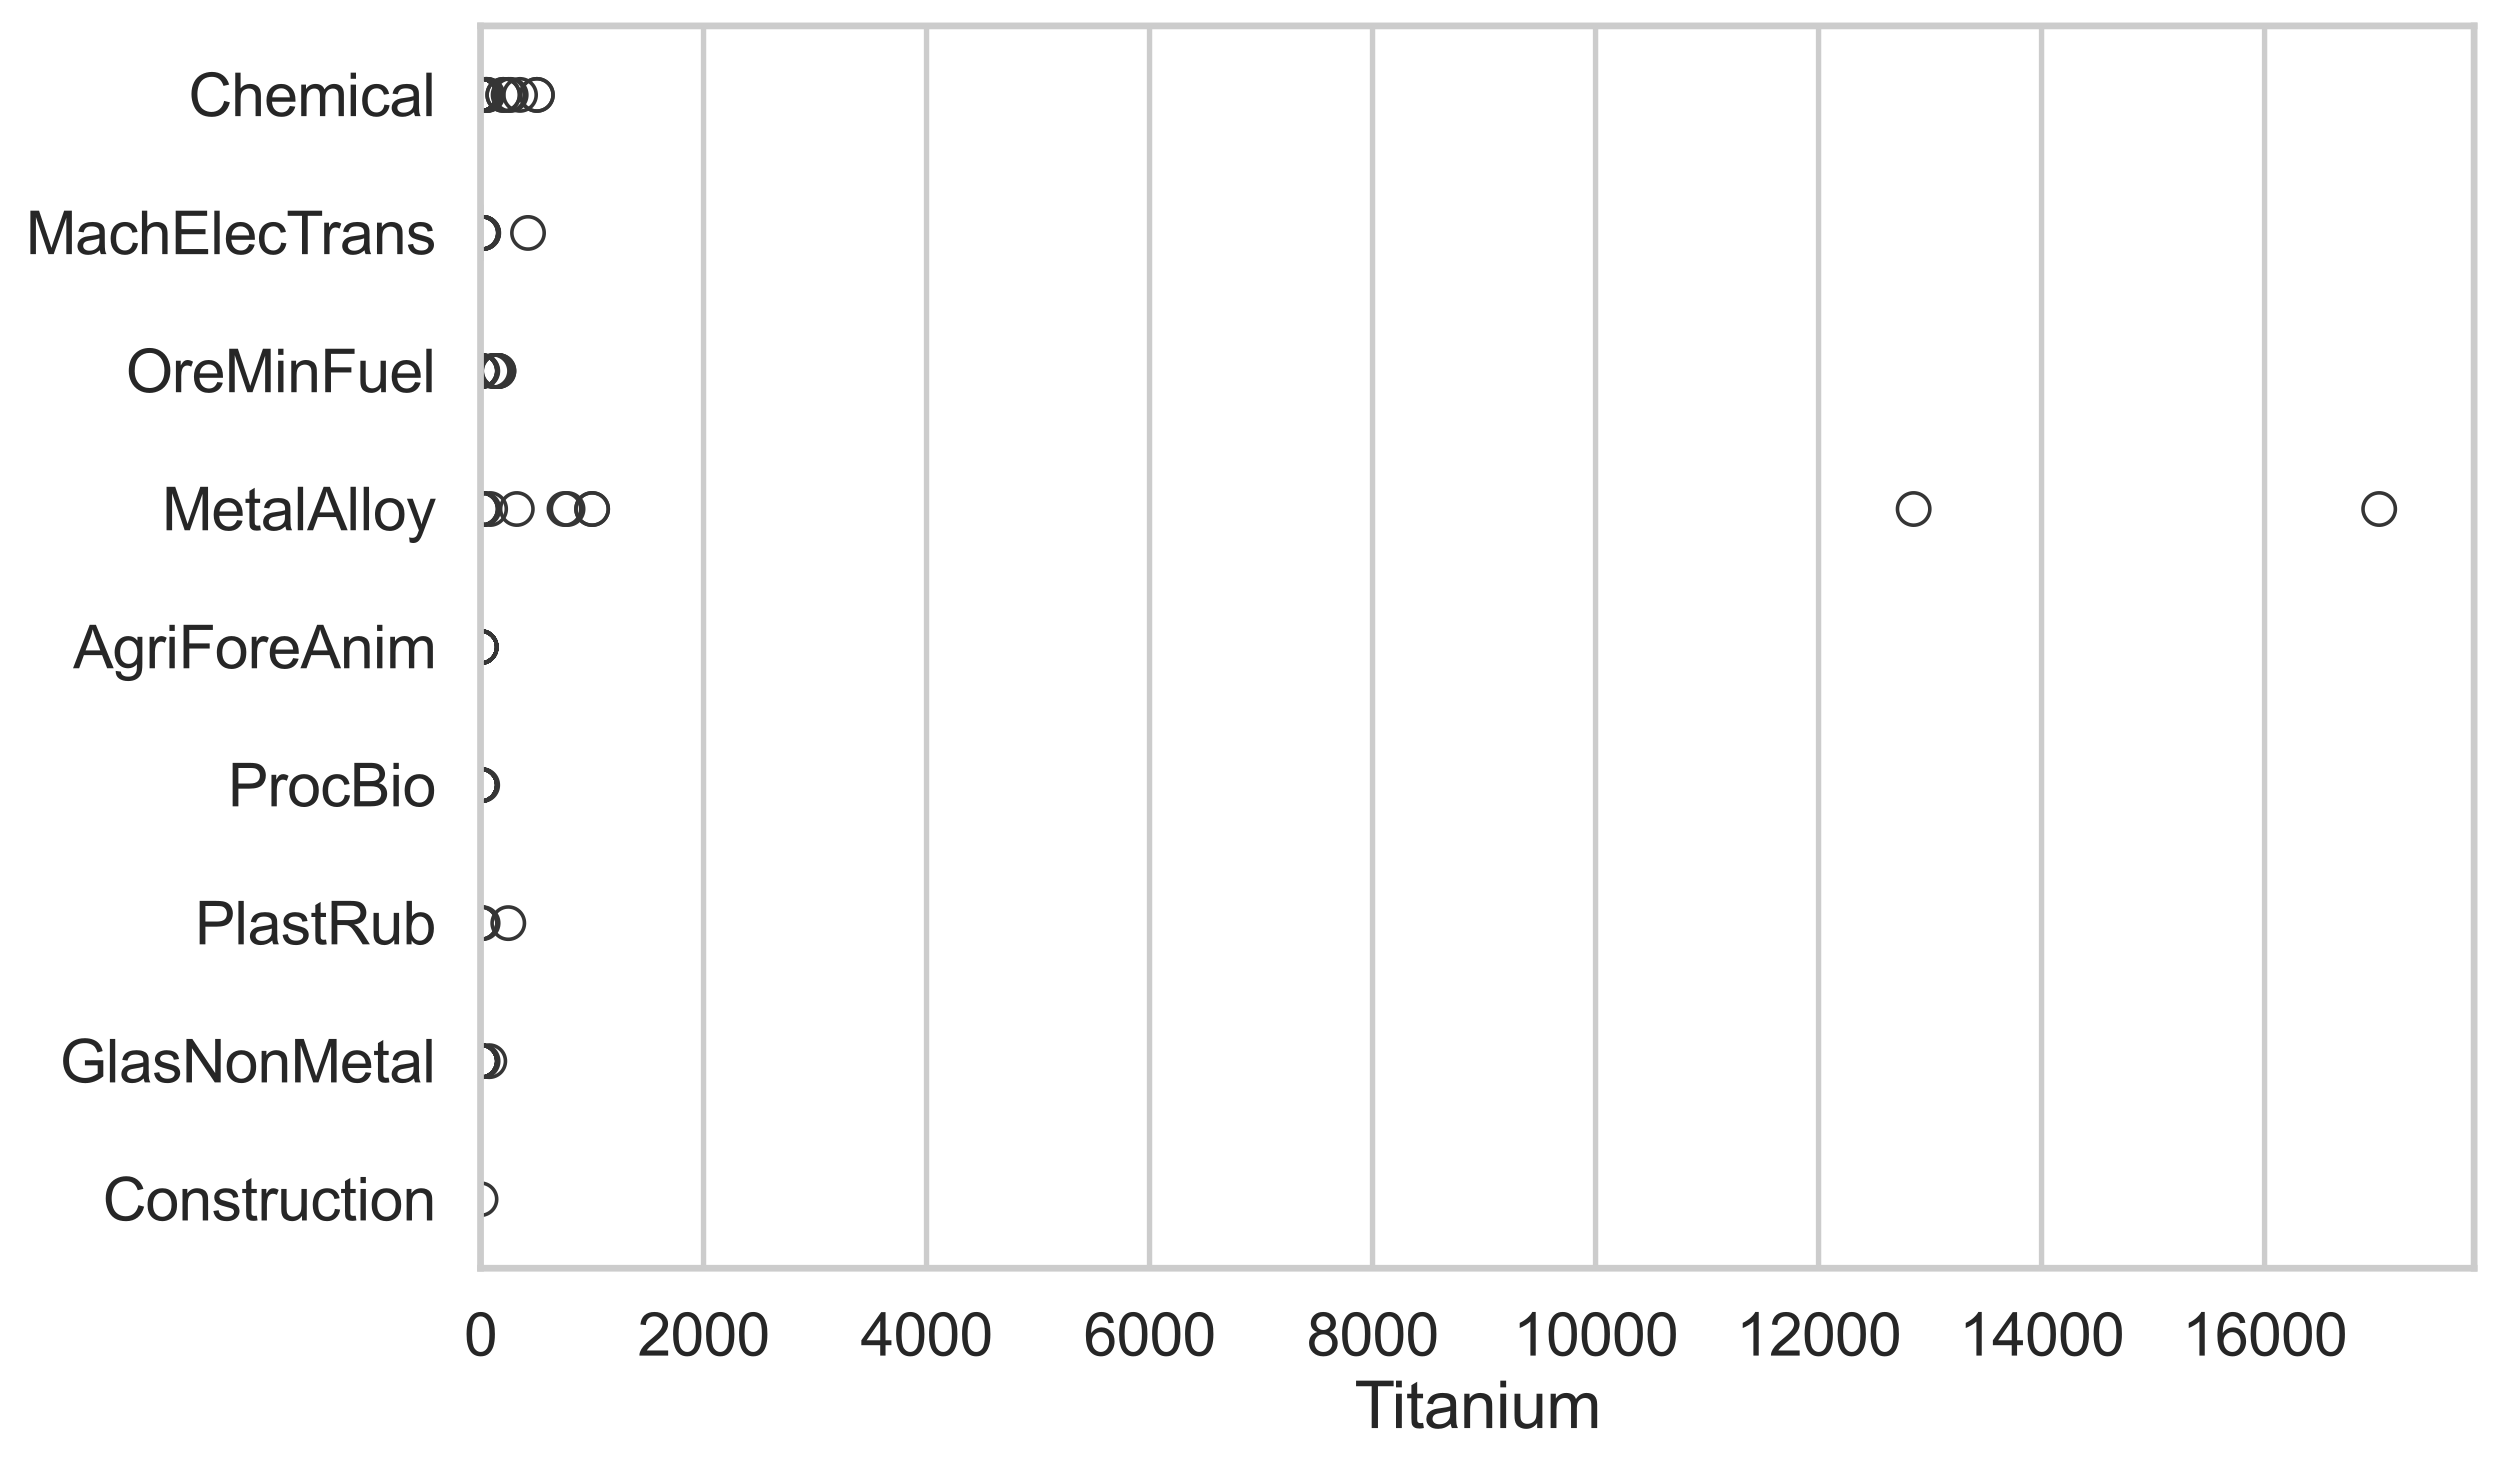 <?xml version="1.0" encoding="utf-8" standalone="no"?>
<!DOCTYPE svg PUBLIC "-//W3C//DTD SVG 1.1//EN"
  "http://www.w3.org/Graphics/SVG/1.1/DTD/svg11.dtd">
<svg xmlns:xlink="http://www.w3.org/1999/xlink" width="695.577pt" height="408.111pt" viewBox="0 0 695.577 408.111" xmlns="http://www.w3.org/2000/svg" version="1.1">
 <defs>
  <style type="text/css">*{stroke-linejoin: round; stroke-linecap: butt}</style>
 </defs>
 <g id="figure_1">
  <g id="patch_1">
   <path d="M 0 408.111 
L 695.577 408.111 
L 695.577 0 
L 0 0 
z
" style="fill: #ffffff"/>
  </g>
  <g id="axes_1">
   <g id="patch_2">
    <path d="M 133.697 352.86 
L 688.377 352.86 
L 688.377 7.2 
L 133.697 7.2 
z
" style="fill: #ffffff"/>
   </g>
   <g id="matplotlib.axis_1">
    <g id="xtick_1">
     <g id="line2d_1">
      <path d="M 133.697 352.86 
L 133.697 7.2 
" clip-path="url(#pf802f6cef3)" style="fill: none; stroke: #cccccc; stroke-width: 1.5; stroke-linecap: round"/>
     </g>
     <g id="text_1">
      <!-- 0 -->
      <g style="fill: #262626" transform="translate(129.109 377.17) scale(0.165 -0.165)">
       <defs>
        <path id="ArialMT-30" d="M 266 2259 
Q 266 3072 433 3567 
Q 600 4063 929 4331 
Q 1259 4600 1759 4600 
Q 2128 4600 2406 4451 
Q 2684 4303 2865 4023 
Q 3047 3744 3150 3342 
Q 3253 2941 3253 2259 
Q 3253 1453 3087 958 
Q 2922 463 2592 192 
Q 2263 -78 1759 -78 
Q 1097 -78 719 397 
Q 266 969 266 2259 
z
M 844 2259 
Q 844 1131 1108 757 
Q 1372 384 1759 384 
Q 2147 384 2411 759 
Q 2675 1134 2675 2259 
Q 2675 3391 2411 3762 
Q 2147 4134 1753 4134 
Q 1366 4134 1134 3806 
Q 844 3388 844 2259 
z
" transform="scale(0.016)"/>
       </defs>
       <use xlink:href="#ArialMT-30"/>
      </g>
     </g>
    </g>
    <g id="xtick_2">
     <g id="line2d_2">
      <path d="M 195.744 352.86 
L 195.744 7.2 
" clip-path="url(#pf802f6cef3)" style="fill: none; stroke: #cccccc; stroke-width: 1.5; stroke-linecap: round"/>
     </g>
     <g id="text_2">
      <!-- 2000 -->
      <g style="fill: #262626" transform="translate(177.393 377.17) scale(0.165 -0.165)">
       <defs>
        <path id="ArialMT-32" d="M 3222 541 
L 3222 0 
L 194 0 
Q 188 203 259 391 
Q 375 700 629 1000 
Q 884 1300 1366 1694 
Q 2113 2306 2375 2664 
Q 2638 3022 2638 3341 
Q 2638 3675 2398 3904 
Q 2159 4134 1775 4134 
Q 1369 4134 1125 3890 
Q 881 3647 878 3216 
L 300 3275 
Q 359 3922 746 4261 
Q 1134 4600 1788 4600 
Q 2447 4600 2831 4234 
Q 3216 3869 3216 3328 
Q 3216 3053 3103 2787 
Q 2991 2522 2730 2228 
Q 2469 1934 1863 1422 
Q 1356 997 1212 845 
Q 1069 694 975 541 
L 3222 541 
z
" transform="scale(0.016)"/>
       </defs>
       <use xlink:href="#ArialMT-32"/>
       <use xlink:href="#ArialMT-30" transform="translate(55.615 0)"/>
       <use xlink:href="#ArialMT-30" transform="translate(111.23 0)"/>
       <use xlink:href="#ArialMT-30" transform="translate(166.846 0)"/>
      </g>
     </g>
    </g>
    <g id="xtick_3">
     <g id="line2d_3">
      <path d="M 257.791 352.86 
L 257.791 7.2 
" clip-path="url(#pf802f6cef3)" style="fill: none; stroke: #cccccc; stroke-width: 1.5; stroke-linecap: round"/>
     </g>
     <g id="text_3">
      <!-- 4000 -->
      <g style="fill: #262626" transform="translate(239.44 377.17) scale(0.165 -0.165)">
       <defs>
        <path id="ArialMT-34" d="M 2069 0 
L 2069 1097 
L 81 1097 
L 81 1613 
L 2172 4581 
L 2631 4581 
L 2631 1613 
L 3250 1613 
L 3250 1097 
L 2631 1097 
L 2631 0 
L 2069 0 
z
M 2069 1613 
L 2069 3678 
L 634 1613 
L 2069 1613 
z
" transform="scale(0.016)"/>
       </defs>
       <use xlink:href="#ArialMT-34"/>
       <use xlink:href="#ArialMT-30" transform="translate(55.615 0)"/>
       <use xlink:href="#ArialMT-30" transform="translate(111.23 0)"/>
       <use xlink:href="#ArialMT-30" transform="translate(166.846 0)"/>
      </g>
     </g>
    </g>
    <g id="xtick_4">
     <g id="line2d_4">
      <path d="M 319.838 352.86 
L 319.838 7.2 
" clip-path="url(#pf802f6cef3)" style="fill: none; stroke: #cccccc; stroke-width: 1.5; stroke-linecap: round"/>
     </g>
     <g id="text_4">
      <!-- 6000 -->
      <g style="fill: #262626" transform="translate(301.487 377.17) scale(0.165 -0.165)">
       <defs>
        <path id="ArialMT-36" d="M 3184 3459 
L 2625 3416 
Q 2550 3747 2413 3897 
Q 2184 4138 1850 4138 
Q 1581 4138 1378 3988 
Q 1113 3794 959 3422 
Q 806 3050 800 2363 
Q 1003 2672 1297 2822 
Q 1591 2972 1913 2972 
Q 2475 2972 2870 2558 
Q 3266 2144 3266 1488 
Q 3266 1056 3080 686 
Q 2894 316 2569 119 
Q 2244 -78 1831 -78 
Q 1128 -78 684 439 
Q 241 956 241 2144 
Q 241 3472 731 4075 
Q 1159 4600 1884 4600 
Q 2425 4600 2770 4297 
Q 3116 3994 3184 3459 
z
M 888 1484 
Q 888 1194 1011 928 
Q 1134 663 1356 523 
Q 1578 384 1822 384 
Q 2178 384 2434 671 
Q 2691 959 2691 1453 
Q 2691 1928 2437 2201 
Q 2184 2475 1800 2475 
Q 1419 2475 1153 2201 
Q 888 1928 888 1484 
z
" transform="scale(0.016)"/>
       </defs>
       <use xlink:href="#ArialMT-36"/>
       <use xlink:href="#ArialMT-30" transform="translate(55.615 0)"/>
       <use xlink:href="#ArialMT-30" transform="translate(111.23 0)"/>
       <use xlink:href="#ArialMT-30" transform="translate(166.846 0)"/>
      </g>
     </g>
    </g>
    <g id="xtick_5">
     <g id="line2d_5">
      <path d="M 381.885 352.86 
L 381.885 7.2 
" clip-path="url(#pf802f6cef3)" style="fill: none; stroke: #cccccc; stroke-width: 1.5; stroke-linecap: round"/>
     </g>
     <g id="text_5">
      <!-- 8000 -->
      <g style="fill: #262626" transform="translate(363.534 377.17) scale(0.165 -0.165)">
       <defs>
        <path id="ArialMT-38" d="M 1131 2484 
Q 781 2613 612 2850 
Q 444 3088 444 3419 
Q 444 3919 803 4259 
Q 1163 4600 1759 4600 
Q 2359 4600 2725 4251 
Q 3091 3903 3091 3403 
Q 3091 3084 2923 2848 
Q 2756 2613 2416 2484 
Q 2838 2347 3058 2040 
Q 3278 1734 3278 1309 
Q 3278 722 2862 322 
Q 2447 -78 1769 -78 
Q 1091 -78 675 323 
Q 259 725 259 1325 
Q 259 1772 486 2073 
Q 713 2375 1131 2484 
z
M 1019 3438 
Q 1019 3113 1228 2906 
Q 1438 2700 1772 2700 
Q 2097 2700 2305 2904 
Q 2513 3109 2513 3406 
Q 2513 3716 2298 3927 
Q 2084 4138 1766 4138 
Q 1444 4138 1231 3931 
Q 1019 3725 1019 3438 
z
M 838 1322 
Q 838 1081 952 856 
Q 1066 631 1291 507 
Q 1516 384 1775 384 
Q 2178 384 2440 643 
Q 2703 903 2703 1303 
Q 2703 1709 2433 1975 
Q 2163 2241 1756 2241 
Q 1359 2241 1098 1978 
Q 838 1716 838 1322 
z
" transform="scale(0.016)"/>
       </defs>
       <use xlink:href="#ArialMT-38"/>
       <use xlink:href="#ArialMT-30" transform="translate(55.615 0)"/>
       <use xlink:href="#ArialMT-30" transform="translate(111.23 0)"/>
       <use xlink:href="#ArialMT-30" transform="translate(166.846 0)"/>
      </g>
     </g>
    </g>
    <g id="xtick_6">
     <g id="line2d_6">
      <path d="M 443.932 352.86 
L 443.932 7.2 
" clip-path="url(#pf802f6cef3)" style="fill: none; stroke: #cccccc; stroke-width: 1.5; stroke-linecap: round"/>
     </g>
     <g id="text_6">
      <!-- 10000 -->
      <g style="fill: #262626" transform="translate(420.993 377.17) scale(0.165 -0.165)">
       <defs>
        <path id="ArialMT-31" d="M 2384 0 
L 1822 0 
L 1822 3584 
Q 1619 3391 1289 3197 
Q 959 3003 697 2906 
L 697 3450 
Q 1169 3672 1522 3987 
Q 1875 4303 2022 4600 
L 2384 4600 
L 2384 0 
z
" transform="scale(0.016)"/>
       </defs>
       <use xlink:href="#ArialMT-31"/>
       <use xlink:href="#ArialMT-30" transform="translate(55.615 0)"/>
       <use xlink:href="#ArialMT-30" transform="translate(111.23 0)"/>
       <use xlink:href="#ArialMT-30" transform="translate(166.846 0)"/>
       <use xlink:href="#ArialMT-30" transform="translate(222.461 0)"/>
      </g>
     </g>
    </g>
    <g id="xtick_7">
     <g id="line2d_7">
      <path d="M 505.979 352.86 
L 505.979 7.2 
" clip-path="url(#pf802f6cef3)" style="fill: none; stroke: #cccccc; stroke-width: 1.5; stroke-linecap: round"/>
     </g>
     <g id="text_7">
      <!-- 12000 -->
      <g style="fill: #262626" transform="translate(483.04 377.17) scale(0.165 -0.165)">
       <use xlink:href="#ArialMT-31"/>
       <use xlink:href="#ArialMT-32" transform="translate(55.615 0)"/>
       <use xlink:href="#ArialMT-30" transform="translate(111.23 0)"/>
       <use xlink:href="#ArialMT-30" transform="translate(166.846 0)"/>
       <use xlink:href="#ArialMT-30" transform="translate(222.461 0)"/>
      </g>
     </g>
    </g>
    <g id="xtick_8">
     <g id="line2d_8">
      <path d="M 568.026 352.86 
L 568.026 7.2 
" clip-path="url(#pf802f6cef3)" style="fill: none; stroke: #cccccc; stroke-width: 1.5; stroke-linecap: round"/>
     </g>
     <g id="text_8">
      <!-- 14000 -->
      <g style="fill: #262626" transform="translate(545.087 377.17) scale(0.165 -0.165)">
       <use xlink:href="#ArialMT-31"/>
       <use xlink:href="#ArialMT-34" transform="translate(55.615 0)"/>
       <use xlink:href="#ArialMT-30" transform="translate(111.23 0)"/>
       <use xlink:href="#ArialMT-30" transform="translate(166.846 0)"/>
       <use xlink:href="#ArialMT-30" transform="translate(222.461 0)"/>
      </g>
     </g>
    </g>
    <g id="xtick_9">
     <g id="line2d_9">
      <path d="M 630.073 352.86 
L 630.073 7.2 
" clip-path="url(#pf802f6cef3)" style="fill: none; stroke: #cccccc; stroke-width: 1.5; stroke-linecap: round"/>
     </g>
     <g id="text_9">
      <!-- 16000 -->
      <g style="fill: #262626" transform="translate(607.134 377.17) scale(0.165 -0.165)">
       <use xlink:href="#ArialMT-31"/>
       <use xlink:href="#ArialMT-36" transform="translate(55.615 0)"/>
       <use xlink:href="#ArialMT-30" transform="translate(111.23 0)"/>
       <use xlink:href="#ArialMT-30" transform="translate(166.846 0)"/>
       <use xlink:href="#ArialMT-30" transform="translate(222.461 0)"/>
      </g>
     </g>
    </g>
    <g id="text_10">
     <!-- Titanium -->
     <g style="fill: #262626" transform="translate(376.866 397.334) scale(0.18 -0.18)">
      <defs>
       <path id="ArialMT-54" d="M 1659 0 
L 1659 4041 
L 150 4041 
L 150 4581 
L 3781 4581 
L 3781 4041 
L 2266 4041 
L 2266 0 
L 1659 0 
z
" transform="scale(0.016)"/>
       <path id="ArialMT-69" d="M 425 3934 
L 425 4581 
L 988 4581 
L 988 3934 
L 425 3934 
z
M 425 0 
L 425 3319 
L 988 3319 
L 988 0 
L 425 0 
z
" transform="scale(0.016)"/>
       <path id="ArialMT-74" d="M 1650 503 
L 1731 6 
Q 1494 -44 1306 -44 
Q 1000 -44 831 53 
Q 663 150 594 308 
Q 525 466 525 972 
L 525 2881 
L 113 2881 
L 113 3319 
L 525 3319 
L 525 4141 
L 1084 4478 
L 1084 3319 
L 1650 3319 
L 1650 2881 
L 1084 2881 
L 1084 941 
Q 1084 700 1114 631 
Q 1144 563 1211 522 
Q 1278 481 1403 481 
Q 1497 481 1650 503 
z
" transform="scale(0.016)"/>
       <path id="ArialMT-61" d="M 2588 409 
Q 2275 144 1986 34 
Q 1697 -75 1366 -75 
Q 819 -75 525 192 
Q 231 459 231 875 
Q 231 1119 342 1320 
Q 453 1522 633 1644 
Q 813 1766 1038 1828 
Q 1203 1872 1538 1913 
Q 2219 1994 2541 2106 
Q 2544 2222 2544 2253 
Q 2544 2597 2384 2738 
Q 2169 2928 1744 2928 
Q 1347 2928 1158 2789 
Q 969 2650 878 2297 
L 328 2372 
Q 403 2725 575 2942 
Q 747 3159 1072 3276 
Q 1397 3394 1825 3394 
Q 2250 3394 2515 3294 
Q 2781 3194 2906 3042 
Q 3031 2891 3081 2659 
Q 3109 2516 3109 2141 
L 3109 1391 
Q 3109 606 3145 398 
Q 3181 191 3288 0 
L 2700 0 
Q 2613 175 2588 409 
z
M 2541 1666 
Q 2234 1541 1622 1453 
Q 1275 1403 1131 1340 
Q 988 1278 909 1158 
Q 831 1038 831 891 
Q 831 666 1001 516 
Q 1172 366 1500 366 
Q 1825 366 2078 508 
Q 2331 650 2450 897 
Q 2541 1088 2541 1459 
L 2541 1666 
z
" transform="scale(0.016)"/>
       <path id="ArialMT-6e" d="M 422 0 
L 422 3319 
L 928 3319 
L 928 2847 
Q 1294 3394 1984 3394 
Q 2284 3394 2536 3286 
Q 2788 3178 2913 3003 
Q 3038 2828 3088 2588 
Q 3119 2431 3119 2041 
L 3119 0 
L 2556 0 
L 2556 2019 
Q 2556 2363 2490 2533 
Q 2425 2703 2258 2804 
Q 2091 2906 1866 2906 
Q 1506 2906 1245 2678 
Q 984 2450 984 1813 
L 984 0 
L 422 0 
z
" transform="scale(0.016)"/>
       <path id="ArialMT-75" d="M 2597 0 
L 2597 488 
Q 2209 -75 1544 -75 
Q 1250 -75 995 37 
Q 741 150 617 320 
Q 494 491 444 738 
Q 409 903 409 1263 
L 409 3319 
L 972 3319 
L 972 1478 
Q 972 1038 1006 884 
Q 1059 663 1231 536 
Q 1403 409 1656 409 
Q 1909 409 2131 539 
Q 2353 669 2445 892 
Q 2538 1116 2538 1541 
L 2538 3319 
L 3100 3319 
L 3100 0 
L 2597 0 
z
" transform="scale(0.016)"/>
       <path id="ArialMT-6d" d="M 422 0 
L 422 3319 
L 925 3319 
L 925 2853 
Q 1081 3097 1340 3245 
Q 1600 3394 1931 3394 
Q 2300 3394 2536 3241 
Q 2772 3088 2869 2813 
Q 3263 3394 3894 3394 
Q 4388 3394 4653 3120 
Q 4919 2847 4919 2278 
L 4919 0 
L 4359 0 
L 4359 2091 
Q 4359 2428 4304 2576 
Q 4250 2725 4106 2815 
Q 3963 2906 3769 2906 
Q 3419 2906 3187 2673 
Q 2956 2441 2956 1928 
L 2956 0 
L 2394 0 
L 2394 2156 
Q 2394 2531 2256 2718 
Q 2119 2906 1806 2906 
Q 1569 2906 1367 2781 
Q 1166 2656 1075 2415 
Q 984 2175 984 1722 
L 984 0 
L 422 0 
z
" transform="scale(0.016)"/>
      </defs>
      <use xlink:href="#ArialMT-54"/>
      <use xlink:href="#ArialMT-69" transform="translate(57.334 0)"/>
      <use xlink:href="#ArialMT-74" transform="translate(79.551 0)"/>
      <use xlink:href="#ArialMT-61" transform="translate(107.334 0)"/>
      <use xlink:href="#ArialMT-6e" transform="translate(162.949 0)"/>
      <use xlink:href="#ArialMT-69" transform="translate(218.564 0)"/>
      <use xlink:href="#ArialMT-75" transform="translate(240.781 0)"/>
      <use xlink:href="#ArialMT-6d" transform="translate(296.396 0)"/>
     </g>
    </g>
   </g>
   <g id="matplotlib.axis_2">
    <g id="ytick_1">
     <g id="text_11">
      <!-- Chemical -->
      <g style="fill: #262626" transform="translate(52.428 32.309) scale(0.165 -0.165)">
       <defs>
        <path id="ArialMT-43" d="M 3763 1606 
L 4369 1453 
Q 4178 706 3683 314 
Q 3188 -78 2472 -78 
Q 1731 -78 1267 223 
Q 803 525 561 1097 
Q 319 1669 319 2325 
Q 319 3041 592 3573 
Q 866 4106 1370 4382 
Q 1875 4659 2481 4659 
Q 3169 4659 3637 4309 
Q 4106 3959 4291 3325 
L 3694 3184 
Q 3534 3684 3231 3912 
Q 2928 4141 2469 4141 
Q 1941 4141 1586 3887 
Q 1231 3634 1087 3207 
Q 944 2781 944 2328 
Q 944 1744 1114 1308 
Q 1284 872 1643 656 
Q 2003 441 2422 441 
Q 2931 441 3284 734 
Q 3638 1028 3763 1606 
z
" transform="scale(0.016)"/>
        <path id="ArialMT-68" d="M 422 0 
L 422 4581 
L 984 4581 
L 984 2938 
Q 1378 3394 1978 3394 
Q 2347 3394 2619 3248 
Q 2891 3103 3008 2847 
Q 3125 2591 3125 2103 
L 3125 0 
L 2563 0 
L 2563 2103 
Q 2563 2525 2380 2717 
Q 2197 2909 1863 2909 
Q 1613 2909 1392 2779 
Q 1172 2650 1078 2428 
Q 984 2206 984 1816 
L 984 0 
L 422 0 
z
" transform="scale(0.016)"/>
        <path id="ArialMT-65" d="M 2694 1069 
L 3275 997 
Q 3138 488 2766 206 
Q 2394 -75 1816 -75 
Q 1088 -75 661 373 
Q 234 822 234 1631 
Q 234 2469 665 2931 
Q 1097 3394 1784 3394 
Q 2450 3394 2872 2941 
Q 3294 2488 3294 1666 
Q 3294 1616 3291 1516 
L 816 1516 
Q 847 969 1125 678 
Q 1403 388 1819 388 
Q 2128 388 2347 550 
Q 2566 713 2694 1069 
z
M 847 1978 
L 2700 1978 
Q 2663 2397 2488 2606 
Q 2219 2931 1791 2931 
Q 1403 2931 1139 2672 
Q 875 2413 847 1978 
z
" transform="scale(0.016)"/>
        <path id="ArialMT-63" d="M 2588 1216 
L 3141 1144 
Q 3050 572 2676 248 
Q 2303 -75 1759 -75 
Q 1078 -75 664 370 
Q 250 816 250 1647 
Q 250 2184 428 2587 
Q 606 2991 970 3192 
Q 1334 3394 1763 3394 
Q 2303 3394 2647 3120 
Q 2991 2847 3088 2344 
L 2541 2259 
Q 2463 2594 2264 2762 
Q 2066 2931 1784 2931 
Q 1359 2931 1093 2626 
Q 828 2322 828 1663 
Q 828 994 1084 691 
Q 1341 388 1753 388 
Q 2084 388 2306 591 
Q 2528 794 2588 1216 
z
" transform="scale(0.016)"/>
        <path id="ArialMT-6c" d="M 409 0 
L 409 4581 
L 972 4581 
L 972 0 
L 409 0 
z
" transform="scale(0.016)"/>
       </defs>
       <use xlink:href="#ArialMT-43"/>
       <use xlink:href="#ArialMT-68" transform="translate(72.217 0)"/>
       <use xlink:href="#ArialMT-65" transform="translate(127.832 0)"/>
       <use xlink:href="#ArialMT-6d" transform="translate(183.447 0)"/>
       <use xlink:href="#ArialMT-69" transform="translate(266.748 0)"/>
       <use xlink:href="#ArialMT-63" transform="translate(288.965 0)"/>
       <use xlink:href="#ArialMT-61" transform="translate(338.965 0)"/>
       <use xlink:href="#ArialMT-6c" transform="translate(394.58 0)"/>
      </g>
     </g>
    </g>
    <g id="ytick_2">
     <g id="text_12">
      <!-- MachElecTrans -->
      <g style="fill: #262626" transform="translate(7.2 70.715) scale(0.165 -0.165)">
       <defs>
        <path id="ArialMT-4d" d="M 475 0 
L 475 4581 
L 1388 4581 
L 2472 1338 
Q 2622 884 2691 659 
Q 2769 909 2934 1394 
L 4031 4581 
L 4847 4581 
L 4847 0 
L 4263 0 
L 4263 3834 
L 2931 0 
L 2384 0 
L 1059 3900 
L 1059 0 
L 475 0 
z
" transform="scale(0.016)"/>
        <path id="ArialMT-45" d="M 506 0 
L 506 4581 
L 3819 4581 
L 3819 4041 
L 1113 4041 
L 1113 2638 
L 3647 2638 
L 3647 2100 
L 1113 2100 
L 1113 541 
L 3925 541 
L 3925 0 
L 506 0 
z
" transform="scale(0.016)"/>
        <path id="ArialMT-72" d="M 416 0 
L 416 3319 
L 922 3319 
L 922 2816 
Q 1116 3169 1280 3281 
Q 1444 3394 1641 3394 
Q 1925 3394 2219 3213 
L 2025 2691 
Q 1819 2813 1613 2813 
Q 1428 2813 1281 2702 
Q 1134 2591 1072 2394 
Q 978 2094 978 1738 
L 978 0 
L 416 0 
z
" transform="scale(0.016)"/>
        <path id="ArialMT-73" d="M 197 991 
L 753 1078 
Q 800 744 1014 566 
Q 1228 388 1613 388 
Q 2000 388 2187 545 
Q 2375 703 2375 916 
Q 2375 1106 2209 1216 
Q 2094 1291 1634 1406 
Q 1016 1563 777 1677 
Q 538 1791 414 1992 
Q 291 2194 291 2438 
Q 291 2659 392 2848 
Q 494 3038 669 3163 
Q 800 3259 1026 3326 
Q 1253 3394 1513 3394 
Q 1903 3394 2198 3281 
Q 2494 3169 2634 2976 
Q 2775 2784 2828 2463 
L 2278 2388 
Q 2241 2644 2061 2787 
Q 1881 2931 1553 2931 
Q 1166 2931 1000 2803 
Q 834 2675 834 2503 
Q 834 2394 903 2306 
Q 972 2216 1119 2156 
Q 1203 2125 1616 2013 
Q 2213 1853 2448 1751 
Q 2684 1650 2818 1456 
Q 2953 1263 2953 975 
Q 2953 694 2789 445 
Q 2625 197 2315 61 
Q 2006 -75 1616 -75 
Q 969 -75 630 194 
Q 291 463 197 991 
z
" transform="scale(0.016)"/>
       </defs>
       <use xlink:href="#ArialMT-4d"/>
       <use xlink:href="#ArialMT-61" transform="translate(83.301 0)"/>
       <use xlink:href="#ArialMT-63" transform="translate(138.916 0)"/>
       <use xlink:href="#ArialMT-68" transform="translate(188.916 0)"/>
       <use xlink:href="#ArialMT-45" transform="translate(244.531 0)"/>
       <use xlink:href="#ArialMT-6c" transform="translate(311.23 0)"/>
       <use xlink:href="#ArialMT-65" transform="translate(333.447 0)"/>
       <use xlink:href="#ArialMT-63" transform="translate(389.062 0)"/>
       <use xlink:href="#ArialMT-54" transform="translate(439.062 0)"/>
       <use xlink:href="#ArialMT-72" transform="translate(496.396 0)"/>
       <use xlink:href="#ArialMT-61" transform="translate(529.697 0)"/>
       <use xlink:href="#ArialMT-6e" transform="translate(585.312 0)"/>
       <use xlink:href="#ArialMT-73" transform="translate(640.928 0)"/>
      </g>
     </g>
    </g>
    <g id="ytick_3">
     <g id="text_13">
      <!-- OreMinFuel -->
      <g style="fill: #262626" transform="translate(35.013 109.122) scale(0.165 -0.165)">
       <defs>
        <path id="ArialMT-4f" d="M 309 2231 
Q 309 3372 921 4017 
Q 1534 4663 2503 4663 
Q 3138 4663 3647 4359 
Q 4156 4056 4423 3514 
Q 4691 2972 4691 2284 
Q 4691 1588 4409 1038 
Q 4128 488 3612 205 
Q 3097 -78 2500 -78 
Q 1853 -78 1343 234 
Q 834 547 571 1087 
Q 309 1628 309 2231 
z
M 934 2222 
Q 934 1394 1379 917 
Q 1825 441 2497 441 
Q 3181 441 3623 922 
Q 4066 1403 4066 2288 
Q 4066 2847 3877 3264 
Q 3688 3681 3323 3911 
Q 2959 4141 2506 4141 
Q 1863 4141 1398 3698 
Q 934 3256 934 2222 
z
" transform="scale(0.016)"/>
        <path id="ArialMT-46" d="M 525 0 
L 525 4581 
L 3616 4581 
L 3616 4041 
L 1131 4041 
L 1131 2622 
L 3281 2622 
L 3281 2081 
L 1131 2081 
L 1131 0 
L 525 0 
z
" transform="scale(0.016)"/>
       </defs>
       <use xlink:href="#ArialMT-4f"/>
       <use xlink:href="#ArialMT-72" transform="translate(77.783 0)"/>
       <use xlink:href="#ArialMT-65" transform="translate(111.084 0)"/>
       <use xlink:href="#ArialMT-4d" transform="translate(166.699 0)"/>
       <use xlink:href="#ArialMT-69" transform="translate(250 0)"/>
       <use xlink:href="#ArialMT-6e" transform="translate(272.217 0)"/>
       <use xlink:href="#ArialMT-46" transform="translate(327.832 0)"/>
       <use xlink:href="#ArialMT-75" transform="translate(388.916 0)"/>
       <use xlink:href="#ArialMT-65" transform="translate(444.531 0)"/>
       <use xlink:href="#ArialMT-6c" transform="translate(500.146 0)"/>
      </g>
     </g>
    </g>
    <g id="ytick_4">
     <g id="text_14">
      <!-- MetalAlloy -->
      <g style="fill: #262626" transform="translate(45.088 147.529) scale(0.165 -0.165)">
       <defs>
        <path id="ArialMT-41" d="M -9 0 
L 1750 4581 
L 2403 4581 
L 4278 0 
L 3588 0 
L 3053 1388 
L 1138 1388 
L 634 0 
L -9 0 
z
M 1313 1881 
L 2866 1881 
L 2388 3150 
Q 2169 3728 2063 4100 
Q 1975 3659 1816 3225 
L 1313 1881 
z
" transform="scale(0.016)"/>
        <path id="ArialMT-6f" d="M 213 1659 
Q 213 2581 725 3025 
Q 1153 3394 1769 3394 
Q 2453 3394 2887 2945 
Q 3322 2497 3322 1706 
Q 3322 1066 3130 698 
Q 2938 331 2570 128 
Q 2203 -75 1769 -75 
Q 1072 -75 642 372 
Q 213 819 213 1659 
z
M 791 1659 
Q 791 1022 1069 705 
Q 1347 388 1769 388 
Q 2188 388 2466 706 
Q 2744 1025 2744 1678 
Q 2744 2294 2464 2611 
Q 2184 2928 1769 2928 
Q 1347 2928 1069 2612 
Q 791 2297 791 1659 
z
" transform="scale(0.016)"/>
        <path id="ArialMT-79" d="M 397 -1278 
L 334 -750 
Q 519 -800 656 -800 
Q 844 -800 956 -737 
Q 1069 -675 1141 -563 
Q 1194 -478 1313 -144 
Q 1328 -97 1363 -6 
L 103 3319 
L 709 3319 
L 1400 1397 
Q 1534 1031 1641 628 
Q 1738 1016 1872 1384 
L 2581 3319 
L 3144 3319 
L 1881 -56 
Q 1678 -603 1566 -809 
Q 1416 -1088 1222 -1217 
Q 1028 -1347 759 -1347 
Q 597 -1347 397 -1278 
z
" transform="scale(0.016)"/>
       </defs>
       <use xlink:href="#ArialMT-4d"/>
       <use xlink:href="#ArialMT-65" transform="translate(83.301 0)"/>
       <use xlink:href="#ArialMT-74" transform="translate(138.916 0)"/>
       <use xlink:href="#ArialMT-61" transform="translate(166.699 0)"/>
       <use xlink:href="#ArialMT-6c" transform="translate(222.314 0)"/>
       <use xlink:href="#ArialMT-41" transform="translate(244.531 0)"/>
       <use xlink:href="#ArialMT-6c" transform="translate(311.23 0)"/>
       <use xlink:href="#ArialMT-6c" transform="translate(333.447 0)"/>
       <use xlink:href="#ArialMT-6f" transform="translate(355.664 0)"/>
       <use xlink:href="#ArialMT-79" transform="translate(411.279 0)"/>
      </g>
     </g>
    </g>
    <g id="ytick_5">
     <g id="text_15">
      <!-- AgriForeAnim -->
      <g style="fill: #262626" transform="translate(20.341 185.935) scale(0.165 -0.165)">
       <defs>
        <path id="ArialMT-67" d="M 319 -275 
L 866 -356 
Q 900 -609 1056 -725 
Q 1266 -881 1628 -881 
Q 2019 -881 2231 -725 
Q 2444 -569 2519 -288 
Q 2563 -116 2559 434 
Q 2191 0 1641 0 
Q 956 0 581 494 
Q 206 988 206 1678 
Q 206 2153 378 2554 
Q 550 2956 876 3175 
Q 1203 3394 1644 3394 
Q 2231 3394 2613 2919 
L 2613 3319 
L 3131 3319 
L 3131 450 
Q 3131 -325 2973 -648 
Q 2816 -972 2473 -1159 
Q 2131 -1347 1631 -1347 
Q 1038 -1347 672 -1080 
Q 306 -813 319 -275 
z
M 784 1719 
Q 784 1066 1043 766 
Q 1303 466 1694 466 
Q 2081 466 2343 764 
Q 2606 1063 2606 1700 
Q 2606 2309 2336 2618 
Q 2066 2928 1684 2928 
Q 1309 2928 1046 2623 
Q 784 2319 784 1719 
z
" transform="scale(0.016)"/>
       </defs>
       <use xlink:href="#ArialMT-41"/>
       <use xlink:href="#ArialMT-67" transform="translate(66.699 0)"/>
       <use xlink:href="#ArialMT-72" transform="translate(122.314 0)"/>
       <use xlink:href="#ArialMT-69" transform="translate(155.615 0)"/>
       <use xlink:href="#ArialMT-46" transform="translate(177.832 0)"/>
       <use xlink:href="#ArialMT-6f" transform="translate(238.916 0)"/>
       <use xlink:href="#ArialMT-72" transform="translate(294.531 0)"/>
       <use xlink:href="#ArialMT-65" transform="translate(327.832 0)"/>
       <use xlink:href="#ArialMT-41" transform="translate(383.447 0)"/>
       <use xlink:href="#ArialMT-6e" transform="translate(450.146 0)"/>
       <use xlink:href="#ArialMT-69" transform="translate(505.762 0)"/>
       <use xlink:href="#ArialMT-6d" transform="translate(527.979 0)"/>
      </g>
     </g>
    </g>
    <g id="ytick_6">
     <g id="text_16">
      <!-- ProcBio -->
      <g style="fill: #262626" transform="translate(63.424 224.342) scale(0.165 -0.165)">
       <defs>
        <path id="ArialMT-50" d="M 494 0 
L 494 4581 
L 2222 4581 
Q 2678 4581 2919 4538 
Q 3256 4481 3484 4323 
Q 3713 4166 3852 3881 
Q 3991 3597 3991 3256 
Q 3991 2672 3619 2267 
Q 3247 1863 2275 1863 
L 1100 1863 
L 1100 0 
L 494 0 
z
M 1100 2403 
L 2284 2403 
Q 2872 2403 3119 2622 
Q 3366 2841 3366 3238 
Q 3366 3525 3220 3729 
Q 3075 3934 2838 4000 
Q 2684 4041 2272 4041 
L 1100 4041 
L 1100 2403 
z
" transform="scale(0.016)"/>
        <path id="ArialMT-42" d="M 469 0 
L 469 4581 
L 2188 4581 
Q 2713 4581 3030 4442 
Q 3347 4303 3526 4014 
Q 3706 3725 3706 3409 
Q 3706 3116 3547 2856 
Q 3388 2597 3066 2438 
Q 3481 2316 3704 2022 
Q 3928 1728 3928 1328 
Q 3928 1006 3792 729 
Q 3656 453 3456 303 
Q 3256 153 2954 76 
Q 2653 0 2216 0 
L 469 0 
z
M 1075 2656 
L 2066 2656 
Q 2469 2656 2644 2709 
Q 2875 2778 2992 2937 
Q 3109 3097 3109 3338 
Q 3109 3566 3000 3739 
Q 2891 3913 2687 3977 
Q 2484 4041 1991 4041 
L 1075 4041 
L 1075 2656 
z
M 1075 541 
L 2216 541 
Q 2509 541 2628 563 
Q 2838 600 2978 687 
Q 3119 775 3209 942 
Q 3300 1109 3300 1328 
Q 3300 1584 3169 1773 
Q 3038 1963 2805 2039 
Q 2572 2116 2134 2116 
L 1075 2116 
L 1075 541 
z
" transform="scale(0.016)"/>
       </defs>
       <use xlink:href="#ArialMT-50"/>
       <use xlink:href="#ArialMT-72" transform="translate(66.699 0)"/>
       <use xlink:href="#ArialMT-6f" transform="translate(100 0)"/>
       <use xlink:href="#ArialMT-63" transform="translate(155.615 0)"/>
       <use xlink:href="#ArialMT-42" transform="translate(205.615 0)"/>
       <use xlink:href="#ArialMT-69" transform="translate(272.314 0)"/>
       <use xlink:href="#ArialMT-6f" transform="translate(294.531 0)"/>
      </g>
     </g>
    </g>
    <g id="ytick_7">
     <g id="text_17">
      <!-- PlastRub -->
      <g style="fill: #262626" transform="translate(54.248 262.749) scale(0.165 -0.165)">
       <defs>
        <path id="ArialMT-52" d="M 503 0 
L 503 4581 
L 2534 4581 
Q 3147 4581 3465 4457 
Q 3784 4334 3975 4021 
Q 4166 3709 4166 3331 
Q 4166 2844 3850 2509 
Q 3534 2175 2875 2084 
Q 3116 1969 3241 1856 
Q 3506 1613 3744 1247 
L 4541 0 
L 3778 0 
L 3172 953 
Q 2906 1366 2734 1584 
Q 2563 1803 2427 1890 
Q 2291 1978 2150 2013 
Q 2047 2034 1813 2034 
L 1109 2034 
L 1109 0 
L 503 0 
z
M 1109 2559 
L 2413 2559 
Q 2828 2559 3062 2645 
Q 3297 2731 3419 2920 
Q 3541 3109 3541 3331 
Q 3541 3656 3305 3865 
Q 3069 4075 2559 4075 
L 1109 4075 
L 1109 2559 
z
" transform="scale(0.016)"/>
        <path id="ArialMT-62" d="M 941 0 
L 419 0 
L 419 4581 
L 981 4581 
L 981 2947 
Q 1338 3394 1891 3394 
Q 2197 3394 2470 3270 
Q 2744 3147 2920 2923 
Q 3097 2700 3197 2384 
Q 3297 2069 3297 1709 
Q 3297 856 2875 390 
Q 2453 -75 1863 -75 
Q 1275 -75 941 416 
L 941 0 
z
M 934 1684 
Q 934 1088 1097 822 
Q 1363 388 1816 388 
Q 2184 388 2453 708 
Q 2722 1028 2722 1663 
Q 2722 2313 2464 2622 
Q 2206 2931 1841 2931 
Q 1472 2931 1203 2611 
Q 934 2291 934 1684 
z
" transform="scale(0.016)"/>
       </defs>
       <use xlink:href="#ArialMT-50"/>
       <use xlink:href="#ArialMT-6c" transform="translate(66.699 0)"/>
       <use xlink:href="#ArialMT-61" transform="translate(88.916 0)"/>
       <use xlink:href="#ArialMT-73" transform="translate(144.531 0)"/>
       <use xlink:href="#ArialMT-74" transform="translate(194.531 0)"/>
       <use xlink:href="#ArialMT-52" transform="translate(222.314 0)"/>
       <use xlink:href="#ArialMT-75" transform="translate(294.531 0)"/>
       <use xlink:href="#ArialMT-62" transform="translate(350.146 0)"/>
      </g>
     </g>
    </g>
    <g id="ytick_8">
     <g id="text_18">
      <!-- GlasNonMetal -->
      <g style="fill: #262626" transform="translate(16.659 301.155) scale(0.165 -0.165)">
       <defs>
        <path id="ArialMT-47" d="M 2638 1797 
L 2638 2334 
L 4578 2338 
L 4578 638 
Q 4131 281 3656 101 
Q 3181 -78 2681 -78 
Q 2006 -78 1454 211 
Q 903 500 622 1047 
Q 341 1594 341 2269 
Q 341 2938 620 3517 
Q 900 4097 1425 4378 
Q 1950 4659 2634 4659 
Q 3131 4659 3532 4498 
Q 3934 4338 4162 4050 
Q 4391 3763 4509 3300 
L 3963 3150 
Q 3859 3500 3706 3700 
Q 3553 3900 3268 4020 
Q 2984 4141 2638 4141 
Q 2222 4141 1919 4014 
Q 1616 3888 1430 3681 
Q 1244 3475 1141 3228 
Q 966 2803 966 2306 
Q 966 1694 1177 1281 
Q 1388 869 1791 669 
Q 2194 469 2647 469 
Q 3041 469 3416 620 
Q 3791 772 3984 944 
L 3984 1797 
L 2638 1797 
z
" transform="scale(0.016)"/>
        <path id="ArialMT-4e" d="M 488 0 
L 488 4581 
L 1109 4581 
L 3516 984 
L 3516 4581 
L 4097 4581 
L 4097 0 
L 3475 0 
L 1069 3600 
L 1069 0 
L 488 0 
z
" transform="scale(0.016)"/>
       </defs>
       <use xlink:href="#ArialMT-47"/>
       <use xlink:href="#ArialMT-6c" transform="translate(77.783 0)"/>
       <use xlink:href="#ArialMT-61" transform="translate(100 0)"/>
       <use xlink:href="#ArialMT-73" transform="translate(155.615 0)"/>
       <use xlink:href="#ArialMT-4e" transform="translate(205.615 0)"/>
       <use xlink:href="#ArialMT-6f" transform="translate(277.832 0)"/>
       <use xlink:href="#ArialMT-6e" transform="translate(333.447 0)"/>
       <use xlink:href="#ArialMT-4d" transform="translate(389.062 0)"/>
       <use xlink:href="#ArialMT-65" transform="translate(472.363 0)"/>
       <use xlink:href="#ArialMT-74" transform="translate(527.979 0)"/>
       <use xlink:href="#ArialMT-61" transform="translate(555.762 0)"/>
       <use xlink:href="#ArialMT-6c" transform="translate(611.377 0)"/>
      </g>
     </g>
    </g>
    <g id="ytick_9">
     <g id="text_19">
      <!-- Construction -->
      <g style="fill: #262626" transform="translate(28.575 339.562) scale(0.165 -0.165)">
       <use xlink:href="#ArialMT-43"/>
       <use xlink:href="#ArialMT-6f" transform="translate(72.217 0)"/>
       <use xlink:href="#ArialMT-6e" transform="translate(127.832 0)"/>
       <use xlink:href="#ArialMT-73" transform="translate(183.447 0)"/>
       <use xlink:href="#ArialMT-74" transform="translate(233.447 0)"/>
       <use xlink:href="#ArialMT-72" transform="translate(261.23 0)"/>
       <use xlink:href="#ArialMT-75" transform="translate(294.531 0)"/>
       <use xlink:href="#ArialMT-63" transform="translate(350.146 0)"/>
       <use xlink:href="#ArialMT-74" transform="translate(400.146 0)"/>
       <use xlink:href="#ArialMT-69" transform="translate(427.93 0)"/>
       <use xlink:href="#ArialMT-6f" transform="translate(450.146 0)"/>
       <use xlink:href="#ArialMT-6e" transform="translate(505.762 0)"/>
      </g>
     </g>
    </g>
   </g>
   <g id="patch_3">
    <path d="M 133.7 11.041 
L 133.7 41.766 
L 133.712 41.766 
L 133.712 11.041 
L 133.7 11.041 
z
" clip-path="url(#pf802f6cef3)" style="fill: #ca74db; stroke: #353535; stroke-linejoin: miter"/>
   </g>
   <g id="line2d_10">
    <path d="M 133.7 26.403 
L 133.697 26.403 
" clip-path="url(#pf802f6cef3)" style="fill: none; stroke: #353535"/>
   </g>
   <g id="line2d_11">
    <path d="M 133.712 26.403 
L 133.731 26.403 
" clip-path="url(#pf802f6cef3)" style="fill: none; stroke: #353535"/>
   </g>
   <g id="line2d_12">
    <path d="M 133.697 18.722 
L 133.697 34.085 
" clip-path="url(#pf802f6cef3)" style="fill: none; stroke: #353535; stroke-linecap: round"/>
   </g>
   <g id="line2d_13">
    <path d="M 133.731 18.722 
L 133.731 34.085 
" clip-path="url(#pf802f6cef3)" style="fill: none; stroke: #353535; stroke-linecap: round"/>
   </g>
   <g id="line2d_14">
    <defs>
     <path id="m88f132b9e6" d="M 0 4.5 
C 1.193 4.5 2.338 4.026 3.182 3.182 
C 4.026 2.338 4.5 1.193 4.5 0 
C 4.5 -1.193 4.026 -2.338 3.182 -3.182 
C 2.338 -4.026 1.193 -4.5 0 -4.5 
C -1.193 -4.5 -2.338 -4.026 -3.182 -3.182 
C -4.026 -2.338 -4.5 -1.193 -4.5 0 
C -4.5 1.193 -4.026 2.338 -3.182 3.182 
C -2.338 4.026 -1.193 4.5 0 4.5 
z
" style="stroke: #353535"/>
    </defs>
    <g clip-path="url(#pf802f6cef3)">
     <use xlink:href="#m88f132b9e6" x="133.739" y="26.403" style="fill-opacity: 0; stroke: #353535"/>
     <use xlink:href="#m88f132b9e6" x="133.738" y="26.403" style="fill-opacity: 0; stroke: #353535"/>
     <use xlink:href="#m88f132b9e6" x="133.91" y="26.403" style="fill-opacity: 0; stroke: #353535"/>
     <use xlink:href="#m88f132b9e6" x="133.9" y="26.403" style="fill-opacity: 0; stroke: #353535"/>
     <use xlink:href="#m88f132b9e6" x="133.822" y="26.403" style="fill-opacity: 0; stroke: #353535"/>
     <use xlink:href="#m88f132b9e6" x="133.743" y="26.403" style="fill-opacity: 0; stroke: #353535"/>
     <use xlink:href="#m88f132b9e6" x="141.512" y="26.403" style="fill-opacity: 0; stroke: #353535"/>
     <use xlink:href="#m88f132b9e6" x="133.779" y="26.403" style="fill-opacity: 0; stroke: #353535"/>
     <use xlink:href="#m88f132b9e6" x="133.784" y="26.403" style="fill-opacity: 0; stroke: #353535"/>
     <use xlink:href="#m88f132b9e6" x="133.747" y="26.403" style="fill-opacity: 0; stroke: #353535"/>
     <use xlink:href="#m88f132b9e6" x="149.373" y="26.403" style="fill-opacity: 0; stroke: #353535"/>
     <use xlink:href="#m88f132b9e6" x="133.732" y="26.403" style="fill-opacity: 0; stroke: #353535"/>
     <use xlink:href="#m88f132b9e6" x="144.689" y="26.403" style="fill-opacity: 0; stroke: #353535"/>
     <use xlink:href="#m88f132b9e6" x="133.79" y="26.403" style="fill-opacity: 0; stroke: #353535"/>
     <use xlink:href="#m88f132b9e6" x="133.734" y="26.403" style="fill-opacity: 0; stroke: #353535"/>
     <use xlink:href="#m88f132b9e6" x="133.737" y="26.403" style="fill-opacity: 0; stroke: #353535"/>
     <use xlink:href="#m88f132b9e6" x="133.778" y="26.403" style="fill-opacity: 0; stroke: #353535"/>
     <use xlink:href="#m88f132b9e6" x="133.739" y="26.403" style="fill-opacity: 0; stroke: #353535"/>
     <use xlink:href="#m88f132b9e6" x="133.756" y="26.403" style="fill-opacity: 0; stroke: #353535"/>
     <use xlink:href="#m88f132b9e6" x="140.037" y="26.403" style="fill-opacity: 0; stroke: #353535"/>
     <use xlink:href="#m88f132b9e6" x="133.844" y="26.403" style="fill-opacity: 0; stroke: #353535"/>
     <use xlink:href="#m88f132b9e6" x="142.085" y="26.403" style="fill-opacity: 0; stroke: #353535"/>
     <use xlink:href="#m88f132b9e6" x="134.085" y="26.403" style="fill-opacity: 0; stroke: #353535"/>
     <use xlink:href="#m88f132b9e6" x="133.926" y="26.403" style="fill-opacity: 0; stroke: #353535"/>
     <use xlink:href="#m88f132b9e6" x="133.734" y="26.403" style="fill-opacity: 0; stroke: #353535"/>
     <use xlink:href="#m88f132b9e6" x="133.77" y="26.403" style="fill-opacity: 0; stroke: #353535"/>
     <use xlink:href="#m88f132b9e6" x="133.995" y="26.403" style="fill-opacity: 0; stroke: #353535"/>
     <use xlink:href="#m88f132b9e6" x="133.737" y="26.403" style="fill-opacity: 0; stroke: #353535"/>
     <use xlink:href="#m88f132b9e6" x="133.747" y="26.403" style="fill-opacity: 0; stroke: #353535"/>
     <use xlink:href="#m88f132b9e6" x="133.788" y="26.403" style="fill-opacity: 0; stroke: #353535"/>
     <use xlink:href="#m88f132b9e6" x="133.782" y="26.403" style="fill-opacity: 0; stroke: #353535"/>
     <use xlink:href="#m88f132b9e6" x="133.928" y="26.403" style="fill-opacity: 0; stroke: #353535"/>
     <use xlink:href="#m88f132b9e6" x="134.002" y="26.403" style="fill-opacity: 0; stroke: #353535"/>
     <use xlink:href="#m88f132b9e6" x="133.797" y="26.403" style="fill-opacity: 0; stroke: #353535"/>
     <use xlink:href="#m88f132b9e6" x="133.764" y="26.403" style="fill-opacity: 0; stroke: #353535"/>
     <use xlink:href="#m88f132b9e6" x="133.744" y="26.403" style="fill-opacity: 0; stroke: #353535"/>
     <use xlink:href="#m88f132b9e6" x="133.892" y="26.403" style="fill-opacity: 0; stroke: #353535"/>
     <use xlink:href="#m88f132b9e6" x="133.76" y="26.403" style="fill-opacity: 0; stroke: #353535"/>
     <use xlink:href="#m88f132b9e6" x="133.836" y="26.403" style="fill-opacity: 0; stroke: #353535"/>
     <use xlink:href="#m88f132b9e6" x="133.957" y="26.403" style="fill-opacity: 0; stroke: #353535"/>
     <use xlink:href="#m88f132b9e6" x="133.788" y="26.403" style="fill-opacity: 0; stroke: #353535"/>
     <use xlink:href="#m88f132b9e6" x="133.748" y="26.403" style="fill-opacity: 0; stroke: #353535"/>
     <use xlink:href="#m88f132b9e6" x="135.391" y="26.403" style="fill-opacity: 0; stroke: #353535"/>
     <use xlink:href="#m88f132b9e6" x="133.747" y="26.403" style="fill-opacity: 0; stroke: #353535"/>
     <use xlink:href="#m88f132b9e6" x="134.32" y="26.403" style="fill-opacity: 0; stroke: #353535"/>
     <use xlink:href="#m88f132b9e6" x="133.796" y="26.403" style="fill-opacity: 0; stroke: #353535"/>
     <use xlink:href="#m88f132b9e6" x="134.009" y="26.403" style="fill-opacity: 0; stroke: #353535"/>
     <use xlink:href="#m88f132b9e6" x="133.9" y="26.403" style="fill-opacity: 0; stroke: #353535"/>
     <use xlink:href="#m88f132b9e6" x="133.737" y="26.403" style="fill-opacity: 0; stroke: #353535"/>
     <use xlink:href="#m88f132b9e6" x="133.945" y="26.403" style="fill-opacity: 0; stroke: #353535"/>
     <use xlink:href="#m88f132b9e6" x="133.745" y="26.403" style="fill-opacity: 0; stroke: #353535"/>
     <use xlink:href="#m88f132b9e6" x="133.735" y="26.403" style="fill-opacity: 0; stroke: #353535"/>
     <use xlink:href="#m88f132b9e6" x="133.754" y="26.403" style="fill-opacity: 0; stroke: #353535"/>
     <use xlink:href="#m88f132b9e6" x="133.812" y="26.403" style="fill-opacity: 0; stroke: #353535"/>
     <use xlink:href="#m88f132b9e6" x="133.75" y="26.403" style="fill-opacity: 0; stroke: #353535"/>
     <use xlink:href="#m88f132b9e6" x="134.017" y="26.403" style="fill-opacity: 0; stroke: #353535"/>
     <use xlink:href="#m88f132b9e6" x="134.474" y="26.403" style="fill-opacity: 0; stroke: #353535"/>
     <use xlink:href="#m88f132b9e6" x="133.737" y="26.403" style="fill-opacity: 0; stroke: #353535"/>
     <use xlink:href="#m88f132b9e6" x="133.739" y="26.403" style="fill-opacity: 0; stroke: #353535"/>
     <use xlink:href="#m88f132b9e6" x="133.734" y="26.403" style="fill-opacity: 0; stroke: #353535"/>
     <use xlink:href="#m88f132b9e6" x="133.747" y="26.403" style="fill-opacity: 0; stroke: #353535"/>
     <use xlink:href="#m88f132b9e6" x="134.026" y="26.403" style="fill-opacity: 0; stroke: #353535"/>
     <use xlink:href="#m88f132b9e6" x="135.034" y="26.403" style="fill-opacity: 0; stroke: #353535"/>
     <use xlink:href="#m88f132b9e6" x="133.733" y="26.403" style="fill-opacity: 0; stroke: #353535"/>
     <use xlink:href="#m88f132b9e6" x="133.77" y="26.403" style="fill-opacity: 0; stroke: #353535"/>
     <use xlink:href="#m88f132b9e6" x="133.747" y="26.403" style="fill-opacity: 0; stroke: #353535"/>
     <use xlink:href="#m88f132b9e6" x="133.736" y="26.403" style="fill-opacity: 0; stroke: #353535"/>
     <use xlink:href="#m88f132b9e6" x="133.733" y="26.403" style="fill-opacity: 0; stroke: #353535"/>
     <use xlink:href="#m88f132b9e6" x="133.759" y="26.403" style="fill-opacity: 0; stroke: #353535"/>
     <use xlink:href="#m88f132b9e6" x="135.251" y="26.403" style="fill-opacity: 0; stroke: #353535"/>
     <use xlink:href="#m88f132b9e6" x="133.735" y="26.403" style="fill-opacity: 0; stroke: #353535"/>
     <use xlink:href="#m88f132b9e6" x="133.732" y="26.403" style="fill-opacity: 0; stroke: #353535"/>
     <use xlink:href="#m88f132b9e6" x="140.024" y="26.403" style="fill-opacity: 0; stroke: #353535"/>
     <use xlink:href="#m88f132b9e6" x="133.734" y="26.403" style="fill-opacity: 0; stroke: #353535"/>
     <use xlink:href="#m88f132b9e6" x="133.736" y="26.403" style="fill-opacity: 0; stroke: #353535"/>
     <use xlink:href="#m88f132b9e6" x="135.609" y="26.403" style="fill-opacity: 0; stroke: #353535"/>
     <use xlink:href="#m88f132b9e6" x="149.373" y="26.403" style="fill-opacity: 0; stroke: #353535"/>
     <use xlink:href="#m88f132b9e6" x="133.766" y="26.403" style="fill-opacity: 0; stroke: #353535"/>
     <use xlink:href="#m88f132b9e6" x="133.784" y="26.403" style="fill-opacity: 0; stroke: #353535"/>
    </g>
   </g>
   <g id="patch_4">
    <path d="M 133.732 49.447 
L 133.732 80.173 
L 133.823 80.173 
L 133.823 49.447 
L 133.732 49.447 
z
" clip-path="url(#pf802f6cef3)" style="fill: #5ca236; stroke: #353535; stroke-linejoin: miter"/>
   </g>
   <g id="line2d_15">
    <path d="M 133.732 64.81 
L 133.698 64.81 
" clip-path="url(#pf802f6cef3)" style="fill: none; stroke: #353535"/>
   </g>
   <g id="line2d_16">
    <path d="M 133.823 64.81 
L 133.925 64.81 
" clip-path="url(#pf802f6cef3)" style="fill: none; stroke: #353535"/>
   </g>
   <g id="line2d_17">
    <path d="M 133.698 57.129 
L 133.698 72.491 
" clip-path="url(#pf802f6cef3)" style="fill: none; stroke: #353535; stroke-linecap: round"/>
   </g>
   <g id="line2d_18">
    <path d="M 133.925 57.129 
L 133.925 72.491 
" clip-path="url(#pf802f6cef3)" style="fill: none; stroke: #353535; stroke-linecap: round"/>
   </g>
   <g id="line2d_19">
    <g clip-path="url(#pf802f6cef3)">
     <use xlink:href="#m88f132b9e6" x="134.314" y="64.81" style="fill-opacity: 0; stroke: #353535"/>
     <use xlink:href="#m88f132b9e6" x="134.018" y="64.81" style="fill-opacity: 0; stroke: #353535"/>
     <use xlink:href="#m88f132b9e6" x="134.304" y="64.81" style="fill-opacity: 0; stroke: #353535"/>
     <use xlink:href="#m88f132b9e6" x="146.912" y="64.81" style="fill-opacity: 0; stroke: #353535"/>
     <use xlink:href="#m88f132b9e6" x="134.359" y="64.81" style="fill-opacity: 0; stroke: #353535"/>
     <use xlink:href="#m88f132b9e6" x="134.096" y="64.81" style="fill-opacity: 0; stroke: #353535"/>
     <use xlink:href="#m88f132b9e6" x="134.356" y="64.81" style="fill-opacity: 0; stroke: #353535"/>
     <use xlink:href="#m88f132b9e6" x="134.278" y="64.81" style="fill-opacity: 0; stroke: #353535"/>
     <use xlink:href="#m88f132b9e6" x="134.277" y="64.81" style="fill-opacity: 0; stroke: #353535"/>
     <use xlink:href="#m88f132b9e6" x="134.326" y="64.81" style="fill-opacity: 0; stroke: #353535"/>
     <use xlink:href="#m88f132b9e6" x="133.994" y="64.81" style="fill-opacity: 0; stroke: #353535"/>
     <use xlink:href="#m88f132b9e6" x="134.453" y="64.81" style="fill-opacity: 0; stroke: #353535"/>
     <use xlink:href="#m88f132b9e6" x="133.995" y="64.81" style="fill-opacity: 0; stroke: #353535"/>
     <use xlink:href="#m88f132b9e6" x="134.147" y="64.81" style="fill-opacity: 0; stroke: #353535"/>
     <use xlink:href="#m88f132b9e6" x="133.963" y="64.81" style="fill-opacity: 0; stroke: #353535"/>
     <use xlink:href="#m88f132b9e6" x="134.316" y="64.81" style="fill-opacity: 0; stroke: #353535"/>
     <use xlink:href="#m88f132b9e6" x="134.033" y="64.81" style="fill-opacity: 0; stroke: #353535"/>
     <use xlink:href="#m88f132b9e6" x="134.234" y="64.81" style="fill-opacity: 0; stroke: #353535"/>
    </g>
   </g>
   <g id="patch_5">
    <path d="M 133.697 87.854 
L 133.697 118.579 
L 133.7 118.579 
L 133.7 87.854 
L 133.697 87.854 
z
" clip-path="url(#pf802f6cef3)" style="fill: #68afd7; stroke: #353535; stroke-linejoin: miter"/>
   </g>
   <g id="line2d_20">
    <path d="M 133.697 103.217 
L 133.697 103.217 
" clip-path="url(#pf802f6cef3)" style="fill: none; stroke: #353535"/>
   </g>
   <g id="line2d_21">
    <path d="M 133.7 103.217 
L 133.703 103.217 
" clip-path="url(#pf802f6cef3)" style="fill: none; stroke: #353535"/>
   </g>
   <g id="line2d_22">
    <path d="M 133.697 95.535 
L 133.697 110.898 
" clip-path="url(#pf802f6cef3)" style="fill: none; stroke: #353535; stroke-linecap: round"/>
   </g>
   <g id="line2d_23">
    <path d="M 133.703 95.535 
L 133.703 110.898 
" clip-path="url(#pf802f6cef3)" style="fill: none; stroke: #353535; stroke-linecap: round"/>
   </g>
   <g id="line2d_24">
    <g clip-path="url(#pf802f6cef3)">
     <use xlink:href="#m88f132b9e6" x="137.99" y="103.217" style="fill-opacity: 0; stroke: #353535"/>
     <use xlink:href="#m88f132b9e6" x="133.932" y="103.217" style="fill-opacity: 0; stroke: #353535"/>
     <use xlink:href="#m88f132b9e6" x="133.706" y="103.217" style="fill-opacity: 0; stroke: #353535"/>
     <use xlink:href="#m88f132b9e6" x="137.702" y="103.217" style="fill-opacity: 0; stroke: #353535"/>
     <use xlink:href="#m88f132b9e6" x="138.277" y="103.217" style="fill-opacity: 0; stroke: #353535"/>
     <use xlink:href="#m88f132b9e6" x="137.701" y="103.217" style="fill-opacity: 0; stroke: #353535"/>
     <use xlink:href="#m88f132b9e6" x="138.277" y="103.217" style="fill-opacity: 0; stroke: #353535"/>
     <use xlink:href="#m88f132b9e6" x="138.295" y="103.217" style="fill-opacity: 0; stroke: #353535"/>
     <use xlink:href="#m88f132b9e6" x="137.094" y="103.217" style="fill-opacity: 0; stroke: #353535"/>
     <use xlink:href="#m88f132b9e6" x="134.182" y="103.217" style="fill-opacity: 0; stroke: #353535"/>
     <use xlink:href="#m88f132b9e6" x="137.695" y="103.217" style="fill-opacity: 0; stroke: #353535"/>
     <use xlink:href="#m88f132b9e6" x="134.062" y="103.217" style="fill-opacity: 0; stroke: #353535"/>
     <use xlink:href="#m88f132b9e6" x="133.716" y="103.217" style="fill-opacity: 0; stroke: #353535"/>
     <use xlink:href="#m88f132b9e6" x="133.889" y="103.217" style="fill-opacity: 0; stroke: #353535"/>
     <use xlink:href="#m88f132b9e6" x="138.136" y="103.217" style="fill-opacity: 0; stroke: #353535"/>
     <use xlink:href="#m88f132b9e6" x="133.743" y="103.217" style="fill-opacity: 0; stroke: #353535"/>
     <use xlink:href="#m88f132b9e6" x="138.405" y="103.217" style="fill-opacity: 0; stroke: #353535"/>
     <use xlink:href="#m88f132b9e6" x="133.72" y="103.217" style="fill-opacity: 0; stroke: #353535"/>
     <use xlink:href="#m88f132b9e6" x="138.673" y="103.217" style="fill-opacity: 0; stroke: #353535"/>
     <use xlink:href="#m88f132b9e6" x="138.673" y="103.217" style="fill-opacity: 0; stroke: #353535"/>
    </g>
   </g>
   <g id="patch_6">
    <path d="M 133.698 126.261 
L 133.698 156.986 
L 133.774 156.986 
L 133.774 126.261 
L 133.698 126.261 
z
" clip-path="url(#pf802f6cef3)" style="fill: #daac58; stroke: #353535; stroke-linejoin: miter"/>
   </g>
   <g id="line2d_25">
    <path d="M 133.698 141.623 
L 133.697 141.623 
" clip-path="url(#pf802f6cef3)" style="fill: none; stroke: #353535"/>
   </g>
   <g id="line2d_26">
    <path d="M 133.774 141.623 
L 133.859 141.623 
" clip-path="url(#pf802f6cef3)" style="fill: none; stroke: #353535"/>
   </g>
   <g id="line2d_27">
    <path d="M 133.697 133.942 
L 133.697 149.305 
" clip-path="url(#pf802f6cef3)" style="fill: none; stroke: #353535; stroke-linecap: round"/>
   </g>
   <g id="line2d_28">
    <path d="M 133.859 133.942 
L 133.859 149.305 
" clip-path="url(#pf802f6cef3)" style="fill: none; stroke: #353535; stroke-linecap: round"/>
   </g>
   <g id="line2d_29">
    <g clip-path="url(#pf802f6cef3)">
     <use xlink:href="#m88f132b9e6" x="133.938" y="141.623" style="fill-opacity: 0; stroke: #353535"/>
     <use xlink:href="#m88f132b9e6" x="134.236" y="141.623" style="fill-opacity: 0; stroke: #353535"/>
     <use xlink:href="#m88f132b9e6" x="661.964" y="141.623" style="fill-opacity: 0; stroke: #353535"/>
     <use xlink:href="#m88f132b9e6" x="143.788" y="141.623" style="fill-opacity: 0; stroke: #353535"/>
     <use xlink:href="#m88f132b9e6" x="133.978" y="141.623" style="fill-opacity: 0; stroke: #353535"/>
     <use xlink:href="#m88f132b9e6" x="157.07" y="141.623" style="fill-opacity: 0; stroke: #353535"/>
     <use xlink:href="#m88f132b9e6" x="136.367" y="141.623" style="fill-opacity: 0; stroke: #353535"/>
     <use xlink:href="#m88f132b9e6" x="134.065" y="141.623" style="fill-opacity: 0; stroke: #353535"/>
     <use xlink:href="#m88f132b9e6" x="134.525" y="141.623" style="fill-opacity: 0; stroke: #353535"/>
     <use xlink:href="#m88f132b9e6" x="134.257" y="141.623" style="fill-opacity: 0; stroke: #353535"/>
     <use xlink:href="#m88f132b9e6" x="157.905" y="141.623" style="fill-opacity: 0; stroke: #353535"/>
     <use xlink:href="#m88f132b9e6" x="134.077" y="141.623" style="fill-opacity: 0; stroke: #353535"/>
     <use xlink:href="#m88f132b9e6" x="164.746" y="141.623" style="fill-opacity: 0; stroke: #353535"/>
     <use xlink:href="#m88f132b9e6" x="134.036" y="141.623" style="fill-opacity: 0; stroke: #353535"/>
     <use xlink:href="#m88f132b9e6" x="164.747" y="141.623" style="fill-opacity: 0; stroke: #353535"/>
     <use xlink:href="#m88f132b9e6" x="532.435" y="141.623" style="fill-opacity: 0; stroke: #353535"/>
     <use xlink:href="#m88f132b9e6" x="133.893" y="141.623" style="fill-opacity: 0; stroke: #353535"/>
    </g>
   </g>
   <g id="patch_7">
    <path d="M 133.698 164.667 
L 133.698 195.393 
L 133.699 195.393 
L 133.699 164.667 
L 133.698 164.667 
z
" clip-path="url(#pf802f6cef3)" style="fill: #166c9c; stroke: #353535; stroke-linejoin: miter"/>
   </g>
   <g id="line2d_30">
    <path d="M 133.698 180.03 
L 133.697 180.03 
" clip-path="url(#pf802f6cef3)" style="fill: none; stroke: #353535"/>
   </g>
   <g id="line2d_31">
    <path d="M 133.699 180.03 
L 133.702 180.03 
" clip-path="url(#pf802f6cef3)" style="fill: none; stroke: #353535"/>
   </g>
   <g id="line2d_32">
    <path d="M 133.697 172.349 
L 133.697 187.711 
" clip-path="url(#pf802f6cef3)" style="fill: none; stroke: #353535; stroke-linecap: round"/>
   </g>
   <g id="line2d_33">
    <path d="M 133.702 172.349 
L 133.702 187.711 
" clip-path="url(#pf802f6cef3)" style="fill: none; stroke: #353535; stroke-linecap: round"/>
   </g>
   <g id="line2d_34">
    <g clip-path="url(#pf802f6cef3)">
     <use xlink:href="#m88f132b9e6" x="133.705" y="180.03" style="fill-opacity: 0; stroke: #353535"/>
     <use xlink:href="#m88f132b9e6" x="133.736" y="180.03" style="fill-opacity: 0; stroke: #353535"/>
     <use xlink:href="#m88f132b9e6" x="133.702" y="180.03" style="fill-opacity: 0; stroke: #353535"/>
     <use xlink:href="#m88f132b9e6" x="133.704" y="180.03" style="fill-opacity: 0; stroke: #353535"/>
     <use xlink:href="#m88f132b9e6" x="133.711" y="180.03" style="fill-opacity: 0; stroke: #353535"/>
     <use xlink:href="#m88f132b9e6" x="133.703" y="180.03" style="fill-opacity: 0; stroke: #353535"/>
     <use xlink:href="#m88f132b9e6" x="133.703" y="180.03" style="fill-opacity: 0; stroke: #353535"/>
     <use xlink:href="#m88f132b9e6" x="133.705" y="180.03" style="fill-opacity: 0; stroke: #353535"/>
     <use xlink:href="#m88f132b9e6" x="133.707" y="180.03" style="fill-opacity: 0; stroke: #353535"/>
     <use xlink:href="#m88f132b9e6" x="133.703" y="180.03" style="fill-opacity: 0; stroke: #353535"/>
     <use xlink:href="#m88f132b9e6" x="133.728" y="180.03" style="fill-opacity: 0; stroke: #353535"/>
     <use xlink:href="#m88f132b9e6" x="133.703" y="180.03" style="fill-opacity: 0; stroke: #353535"/>
     <use xlink:href="#m88f132b9e6" x="133.709" y="180.03" style="fill-opacity: 0; stroke: #353535"/>
     <use xlink:href="#m88f132b9e6" x="133.703" y="180.03" style="fill-opacity: 0; stroke: #353535"/>
     <use xlink:href="#m88f132b9e6" x="133.702" y="180.03" style="fill-opacity: 0; stroke: #353535"/>
     <use xlink:href="#m88f132b9e6" x="133.711" y="180.03" style="fill-opacity: 0; stroke: #353535"/>
     <use xlink:href="#m88f132b9e6" x="133.752" y="180.03" style="fill-opacity: 0; stroke: #353535"/>
     <use xlink:href="#m88f132b9e6" x="133.715" y="180.03" style="fill-opacity: 0; stroke: #353535"/>
     <use xlink:href="#m88f132b9e6" x="133.703" y="180.03" style="fill-opacity: 0; stroke: #353535"/>
     <use xlink:href="#m88f132b9e6" x="133.702" y="180.03" style="fill-opacity: 0; stroke: #353535"/>
     <use xlink:href="#m88f132b9e6" x="133.703" y="180.03" style="fill-opacity: 0; stroke: #353535"/>
     <use xlink:href="#m88f132b9e6" x="133.705" y="180.03" style="fill-opacity: 0; stroke: #353535"/>
     <use xlink:href="#m88f132b9e6" x="133.702" y="180.03" style="fill-opacity: 0; stroke: #353535"/>
     <use xlink:href="#m88f132b9e6" x="133.702" y="180.03" style="fill-opacity: 0; stroke: #353535"/>
     <use xlink:href="#m88f132b9e6" x="133.702" y="180.03" style="fill-opacity: 0; stroke: #353535"/>
     <use xlink:href="#m88f132b9e6" x="133.707" y="180.03" style="fill-opacity: 0; stroke: #353535"/>
    </g>
   </g>
   <g id="patch_8">
    <path d="M 133.697 203.074 
L 133.697 233.799 
L 133.701 233.799 
L 133.701 203.074 
L 133.697 203.074 
z
" clip-path="url(#pf802f6cef3)" style="fill: #ba611b; stroke: #353535; stroke-linejoin: miter"/>
   </g>
   <g id="line2d_35">
    <path d="M 133.697 218.437 
L 133.697 218.437 
" clip-path="url(#pf802f6cef3)" style="fill: none; stroke: #353535"/>
   </g>
   <g id="line2d_36">
    <path d="M 133.701 218.437 
L 133.705 218.437 
" clip-path="url(#pf802f6cef3)" style="fill: none; stroke: #353535"/>
   </g>
   <g id="line2d_37">
    <path d="M 133.697 210.755 
L 133.697 226.118 
" clip-path="url(#pf802f6cef3)" style="fill: none; stroke: #353535; stroke-linecap: round"/>
   </g>
   <g id="line2d_38">
    <path d="M 133.705 210.755 
L 133.705 226.118 
" clip-path="url(#pf802f6cef3)" style="fill: none; stroke: #353535; stroke-linecap: round"/>
   </g>
   <g id="line2d_39">
    <g clip-path="url(#pf802f6cef3)">
     <use xlink:href="#m88f132b9e6" x="133.713" y="218.437" style="fill-opacity: 0; stroke: #353535"/>
     <use xlink:href="#m88f132b9e6" x="133.714" y="218.437" style="fill-opacity: 0; stroke: #353535"/>
     <use xlink:href="#m88f132b9e6" x="134.154" y="218.437" style="fill-opacity: 0; stroke: #353535"/>
     <use xlink:href="#m88f132b9e6" x="133.709" y="218.437" style="fill-opacity: 0; stroke: #353535"/>
     <use xlink:href="#m88f132b9e6" x="133.706" y="218.437" style="fill-opacity: 0; stroke: #353535"/>
     <use xlink:href="#m88f132b9e6" x="133.713" y="218.437" style="fill-opacity: 0; stroke: #353535"/>
     <use xlink:href="#m88f132b9e6" x="133.716" y="218.437" style="fill-opacity: 0; stroke: #353535"/>
     <use xlink:href="#m88f132b9e6" x="133.72" y="218.437" style="fill-opacity: 0; stroke: #353535"/>
     <use xlink:href="#m88f132b9e6" x="133.726" y="218.437" style="fill-opacity: 0; stroke: #353535"/>
     <use xlink:href="#m88f132b9e6" x="133.771" y="218.437" style="fill-opacity: 0; stroke: #353535"/>
     <use xlink:href="#m88f132b9e6" x="133.707" y="218.437" style="fill-opacity: 0; stroke: #353535"/>
     <use xlink:href="#m88f132b9e6" x="133.736" y="218.437" style="fill-opacity: 0; stroke: #353535"/>
     <use xlink:href="#m88f132b9e6" x="133.749" y="218.437" style="fill-opacity: 0; stroke: #353535"/>
     <use xlink:href="#m88f132b9e6" x="133.711" y="218.437" style="fill-opacity: 0; stroke: #353535"/>
     <use xlink:href="#m88f132b9e6" x="133.715" y="218.437" style="fill-opacity: 0; stroke: #353535"/>
     <use xlink:href="#m88f132b9e6" x="133.706" y="218.437" style="fill-opacity: 0; stroke: #353535"/>
     <use xlink:href="#m88f132b9e6" x="133.714" y="218.437" style="fill-opacity: 0; stroke: #353535"/>
     <use xlink:href="#m88f132b9e6" x="133.71" y="218.437" style="fill-opacity: 0; stroke: #353535"/>
     <use xlink:href="#m88f132b9e6" x="133.711" y="218.437" style="fill-opacity: 0; stroke: #353535"/>
     <use xlink:href="#m88f132b9e6" x="133.724" y="218.437" style="fill-opacity: 0; stroke: #353535"/>
     <use xlink:href="#m88f132b9e6" x="133.728" y="218.437" style="fill-opacity: 0; stroke: #353535"/>
     <use xlink:href="#m88f132b9e6" x="133.742" y="218.437" style="fill-opacity: 0; stroke: #353535"/>
     <use xlink:href="#m88f132b9e6" x="133.929" y="218.437" style="fill-opacity: 0; stroke: #353535"/>
     <use xlink:href="#m88f132b9e6" x="133.71" y="218.437" style="fill-opacity: 0; stroke: #353535"/>
     <use xlink:href="#m88f132b9e6" x="133.716" y="218.437" style="fill-opacity: 0; stroke: #353535"/>
     <use xlink:href="#m88f132b9e6" x="133.706" y="218.437" style="fill-opacity: 0; stroke: #353535"/>
     <use xlink:href="#m88f132b9e6" x="133.766" y="218.437" style="fill-opacity: 0; stroke: #353535"/>
     <use xlink:href="#m88f132b9e6" x="133.774" y="218.437" style="fill-opacity: 0; stroke: #353535"/>
     <use xlink:href="#m88f132b9e6" x="133.814" y="218.437" style="fill-opacity: 0; stroke: #353535"/>
     <use xlink:href="#m88f132b9e6" x="133.774" y="218.437" style="fill-opacity: 0; stroke: #353535"/>
    </g>
   </g>
   <g id="patch_9">
    <path d="M 133.698 241.481 
L 133.698 272.206 
L 133.709 272.206 
L 133.709 241.481 
L 133.698 241.481 
z
" clip-path="url(#pf802f6cef3)" style="fill: #e33eb2; stroke: #353535; stroke-linejoin: miter"/>
   </g>
   <g id="line2d_40">
    <path d="M 133.698 256.843 
L 133.697 256.843 
" clip-path="url(#pf802f6cef3)" style="fill: none; stroke: #353535"/>
   </g>
   <g id="line2d_41">
    <path d="M 133.709 256.843 
L 133.723 256.843 
" clip-path="url(#pf802f6cef3)" style="fill: none; stroke: #353535"/>
   </g>
   <g id="line2d_42">
    <path d="M 133.697 249.162 
L 133.697 264.525 
" clip-path="url(#pf802f6cef3)" style="fill: none; stroke: #353535; stroke-linecap: round"/>
   </g>
   <g id="line2d_43">
    <path d="M 133.723 249.162 
L 133.723 264.525 
" clip-path="url(#pf802f6cef3)" style="fill: none; stroke: #353535; stroke-linecap: round"/>
   </g>
   <g id="line2d_44">
    <g clip-path="url(#pf802f6cef3)">
     <use xlink:href="#m88f132b9e6" x="141.42" y="256.843" style="fill-opacity: 0; stroke: #353535"/>
     <use xlink:href="#m88f132b9e6" x="133.734" y="256.843" style="fill-opacity: 0; stroke: #353535"/>
     <use xlink:href="#m88f132b9e6" x="134.274" y="256.843" style="fill-opacity: 0; stroke: #353535"/>
     <use xlink:href="#m88f132b9e6" x="133.748" y="256.843" style="fill-opacity: 0; stroke: #353535"/>
     <use xlink:href="#m88f132b9e6" x="133.761" y="256.843" style="fill-opacity: 0; stroke: #353535"/>
    </g>
   </g>
   <g id="patch_10">
    <path d="M 133.697 279.887 
L 133.697 310.613 
L 133.699 310.613 
L 133.699 279.887 
L 133.697 279.887 
z
" clip-path="url(#pf802f6cef3)" style="fill: #38be4e; stroke: #353535; stroke-linejoin: miter"/>
   </g>
   <g id="line2d_45">
    <path d="M 133.697 295.25 
L 133.697 295.25 
" clip-path="url(#pf802f6cef3)" style="fill: none; stroke: #353535"/>
   </g>
   <g id="line2d_46">
    <path d="M 133.699 295.25 
L 133.701 295.25 
" clip-path="url(#pf802f6cef3)" style="fill: none; stroke: #353535"/>
   </g>
   <g id="line2d_47">
    <path d="M 133.697 287.569 
L 133.697 302.931 
" clip-path="url(#pf802f6cef3)" style="fill: none; stroke: #353535; stroke-linecap: round"/>
   </g>
   <g id="line2d_48">
    <path d="M 133.701 287.569 
L 133.701 302.931 
" clip-path="url(#pf802f6cef3)" style="fill: none; stroke: #353535; stroke-linecap: round"/>
   </g>
   <g id="line2d_49">
    <g clip-path="url(#pf802f6cef3)">
     <use xlink:href="#m88f132b9e6" x="133.731" y="295.25" style="fill-opacity: 0; stroke: #353535"/>
     <use xlink:href="#m88f132b9e6" x="133.703" y="295.25" style="fill-opacity: 0; stroke: #353535"/>
     <use xlink:href="#m88f132b9e6" x="134.269" y="295.25" style="fill-opacity: 0; stroke: #353535"/>
     <use xlink:href="#m88f132b9e6" x="133.73" y="295.25" style="fill-opacity: 0; stroke: #353535"/>
     <use xlink:href="#m88f132b9e6" x="133.814" y="295.25" style="fill-opacity: 0; stroke: #353535"/>
     <use xlink:href="#m88f132b9e6" x="133.744" y="295.25" style="fill-opacity: 0; stroke: #353535"/>
     <use xlink:href="#m88f132b9e6" x="133.85" y="295.25" style="fill-opacity: 0; stroke: #353535"/>
     <use xlink:href="#m88f132b9e6" x="133.706" y="295.25" style="fill-opacity: 0; stroke: #353535"/>
     <use xlink:href="#m88f132b9e6" x="133.81" y="295.25" style="fill-opacity: 0; stroke: #353535"/>
     <use xlink:href="#m88f132b9e6" x="133.73" y="295.25" style="fill-opacity: 0; stroke: #353535"/>
     <use xlink:href="#m88f132b9e6" x="133.702" y="295.25" style="fill-opacity: 0; stroke: #353535"/>
     <use xlink:href="#m88f132b9e6" x="133.795" y="295.25" style="fill-opacity: 0; stroke: #353535"/>
     <use xlink:href="#m88f132b9e6" x="136.131" y="295.25" style="fill-opacity: 0; stroke: #353535"/>
     <use xlink:href="#m88f132b9e6" x="133.722" y="295.25" style="fill-opacity: 0; stroke: #353535"/>
     <use xlink:href="#m88f132b9e6" x="133.704" y="295.25" style="fill-opacity: 0; stroke: #353535"/>
     <use xlink:href="#m88f132b9e6" x="133.703" y="295.25" style="fill-opacity: 0; stroke: #353535"/>
     <use xlink:href="#m88f132b9e6" x="133.834" y="295.25" style="fill-opacity: 0; stroke: #353535"/>
     <use xlink:href="#m88f132b9e6" x="133.73" y="295.25" style="fill-opacity: 0; stroke: #353535"/>
    </g>
   </g>
   <g id="patch_11">
    <path d="M 133.698 318.294 
L 133.698 349.019 
L 133.699 349.019 
L 133.699 318.294 
L 133.698 318.294 
z
" clip-path="url(#pf802f6cef3)" style="fill: #999999; stroke: #353535; stroke-linejoin: miter"/>
   </g>
   <g id="line2d_50">
    <path d="M 133.698 333.657 
L 133.698 333.657 
" clip-path="url(#pf802f6cef3)" style="fill: none; stroke: #353535"/>
   </g>
   <g id="line2d_51">
    <path d="M 133.699 333.657 
L 133.699 333.657 
" clip-path="url(#pf802f6cef3)" style="fill: none; stroke: #353535"/>
   </g>
   <g id="line2d_52">
    <path d="M 133.698 325.975 
L 133.698 341.338 
" clip-path="url(#pf802f6cef3)" style="fill: none; stroke: #353535; stroke-linecap: round"/>
   </g>
   <g id="line2d_53">
    <path d="M 133.699 325.975 
L 133.699 341.338 
" clip-path="url(#pf802f6cef3)" style="fill: none; stroke: #353535; stroke-linecap: round"/>
   </g>
   <g id="line2d_54">
    <g clip-path="url(#pf802f6cef3)">
     <use xlink:href="#m88f132b9e6" x="133.697" y="333.657" style="fill-opacity: 0; stroke: #353535"/>
    </g>
   </g>
   <g id="line2d_55">
    <path d="M 133.704 11.041 
L 133.704 41.766 
" clip-path="url(#pf802f6cef3)" style="fill: none; stroke: #353535"/>
   </g>
   <g id="line2d_56">
    <path d="M 133.773 49.447 
L 133.773 80.173 
" clip-path="url(#pf802f6cef3)" style="fill: none; stroke: #353535"/>
   </g>
   <g id="line2d_57">
    <path d="M 133.698 87.854 
L 133.698 118.579 
" clip-path="url(#pf802f6cef3)" style="fill: none; stroke: #353535"/>
   </g>
   <g id="line2d_58">
    <path d="M 133.704 126.261 
L 133.704 156.986 
" clip-path="url(#pf802f6cef3)" style="fill: none; stroke: #353535"/>
   </g>
   <g id="line2d_59">
    <path d="M 133.698 164.667 
L 133.698 195.393 
" clip-path="url(#pf802f6cef3)" style="fill: none; stroke: #353535"/>
   </g>
   <g id="line2d_60">
    <path d="M 133.698 203.074 
L 133.698 233.799 
" clip-path="url(#pf802f6cef3)" style="fill: none; stroke: #353535"/>
   </g>
   <g id="line2d_61">
    <path d="M 133.703 241.481 
L 133.703 272.206 
" clip-path="url(#pf802f6cef3)" style="fill: none; stroke: #353535"/>
   </g>
   <g id="line2d_62">
    <path d="M 133.697 279.887 
L 133.697 310.613 
" clip-path="url(#pf802f6cef3)" style="fill: none; stroke: #353535"/>
   </g>
   <g id="line2d_63">
    <path d="M 133.699 318.294 
L 133.699 349.019 
" clip-path="url(#pf802f6cef3)" style="fill: none; stroke: #353535"/>
   </g>
   <g id="patch_12">
    <path d="M 133.697 352.86 
L 133.697 7.2 
" style="fill: none; stroke: #cccccc; stroke-width: 1.875; stroke-linejoin: miter; stroke-linecap: square"/>
   </g>
   <g id="patch_13">
    <path d="M 688.377 352.86 
L 688.377 7.2 
" style="fill: none; stroke: #cccccc; stroke-width: 1.875; stroke-linejoin: miter; stroke-linecap: square"/>
   </g>
   <g id="patch_14">
    <path d="M 133.697 352.86 
L 688.377 352.86 
" style="fill: none; stroke: #cccccc; stroke-width: 1.875; stroke-linejoin: miter; stroke-linecap: square"/>
   </g>
   <g id="patch_15">
    <path d="M 133.697 7.2 
L 688.377 7.2 
" style="fill: none; stroke: #cccccc; stroke-width: 1.875; stroke-linejoin: miter; stroke-linecap: square"/>
   </g>
  </g>
 </g>
 <defs>
  <clipPath id="pf802f6cef3">
   <rect x="133.697" y="7.2" width="554.68" height="345.66"/>
  </clipPath>
 </defs>
</svg>
